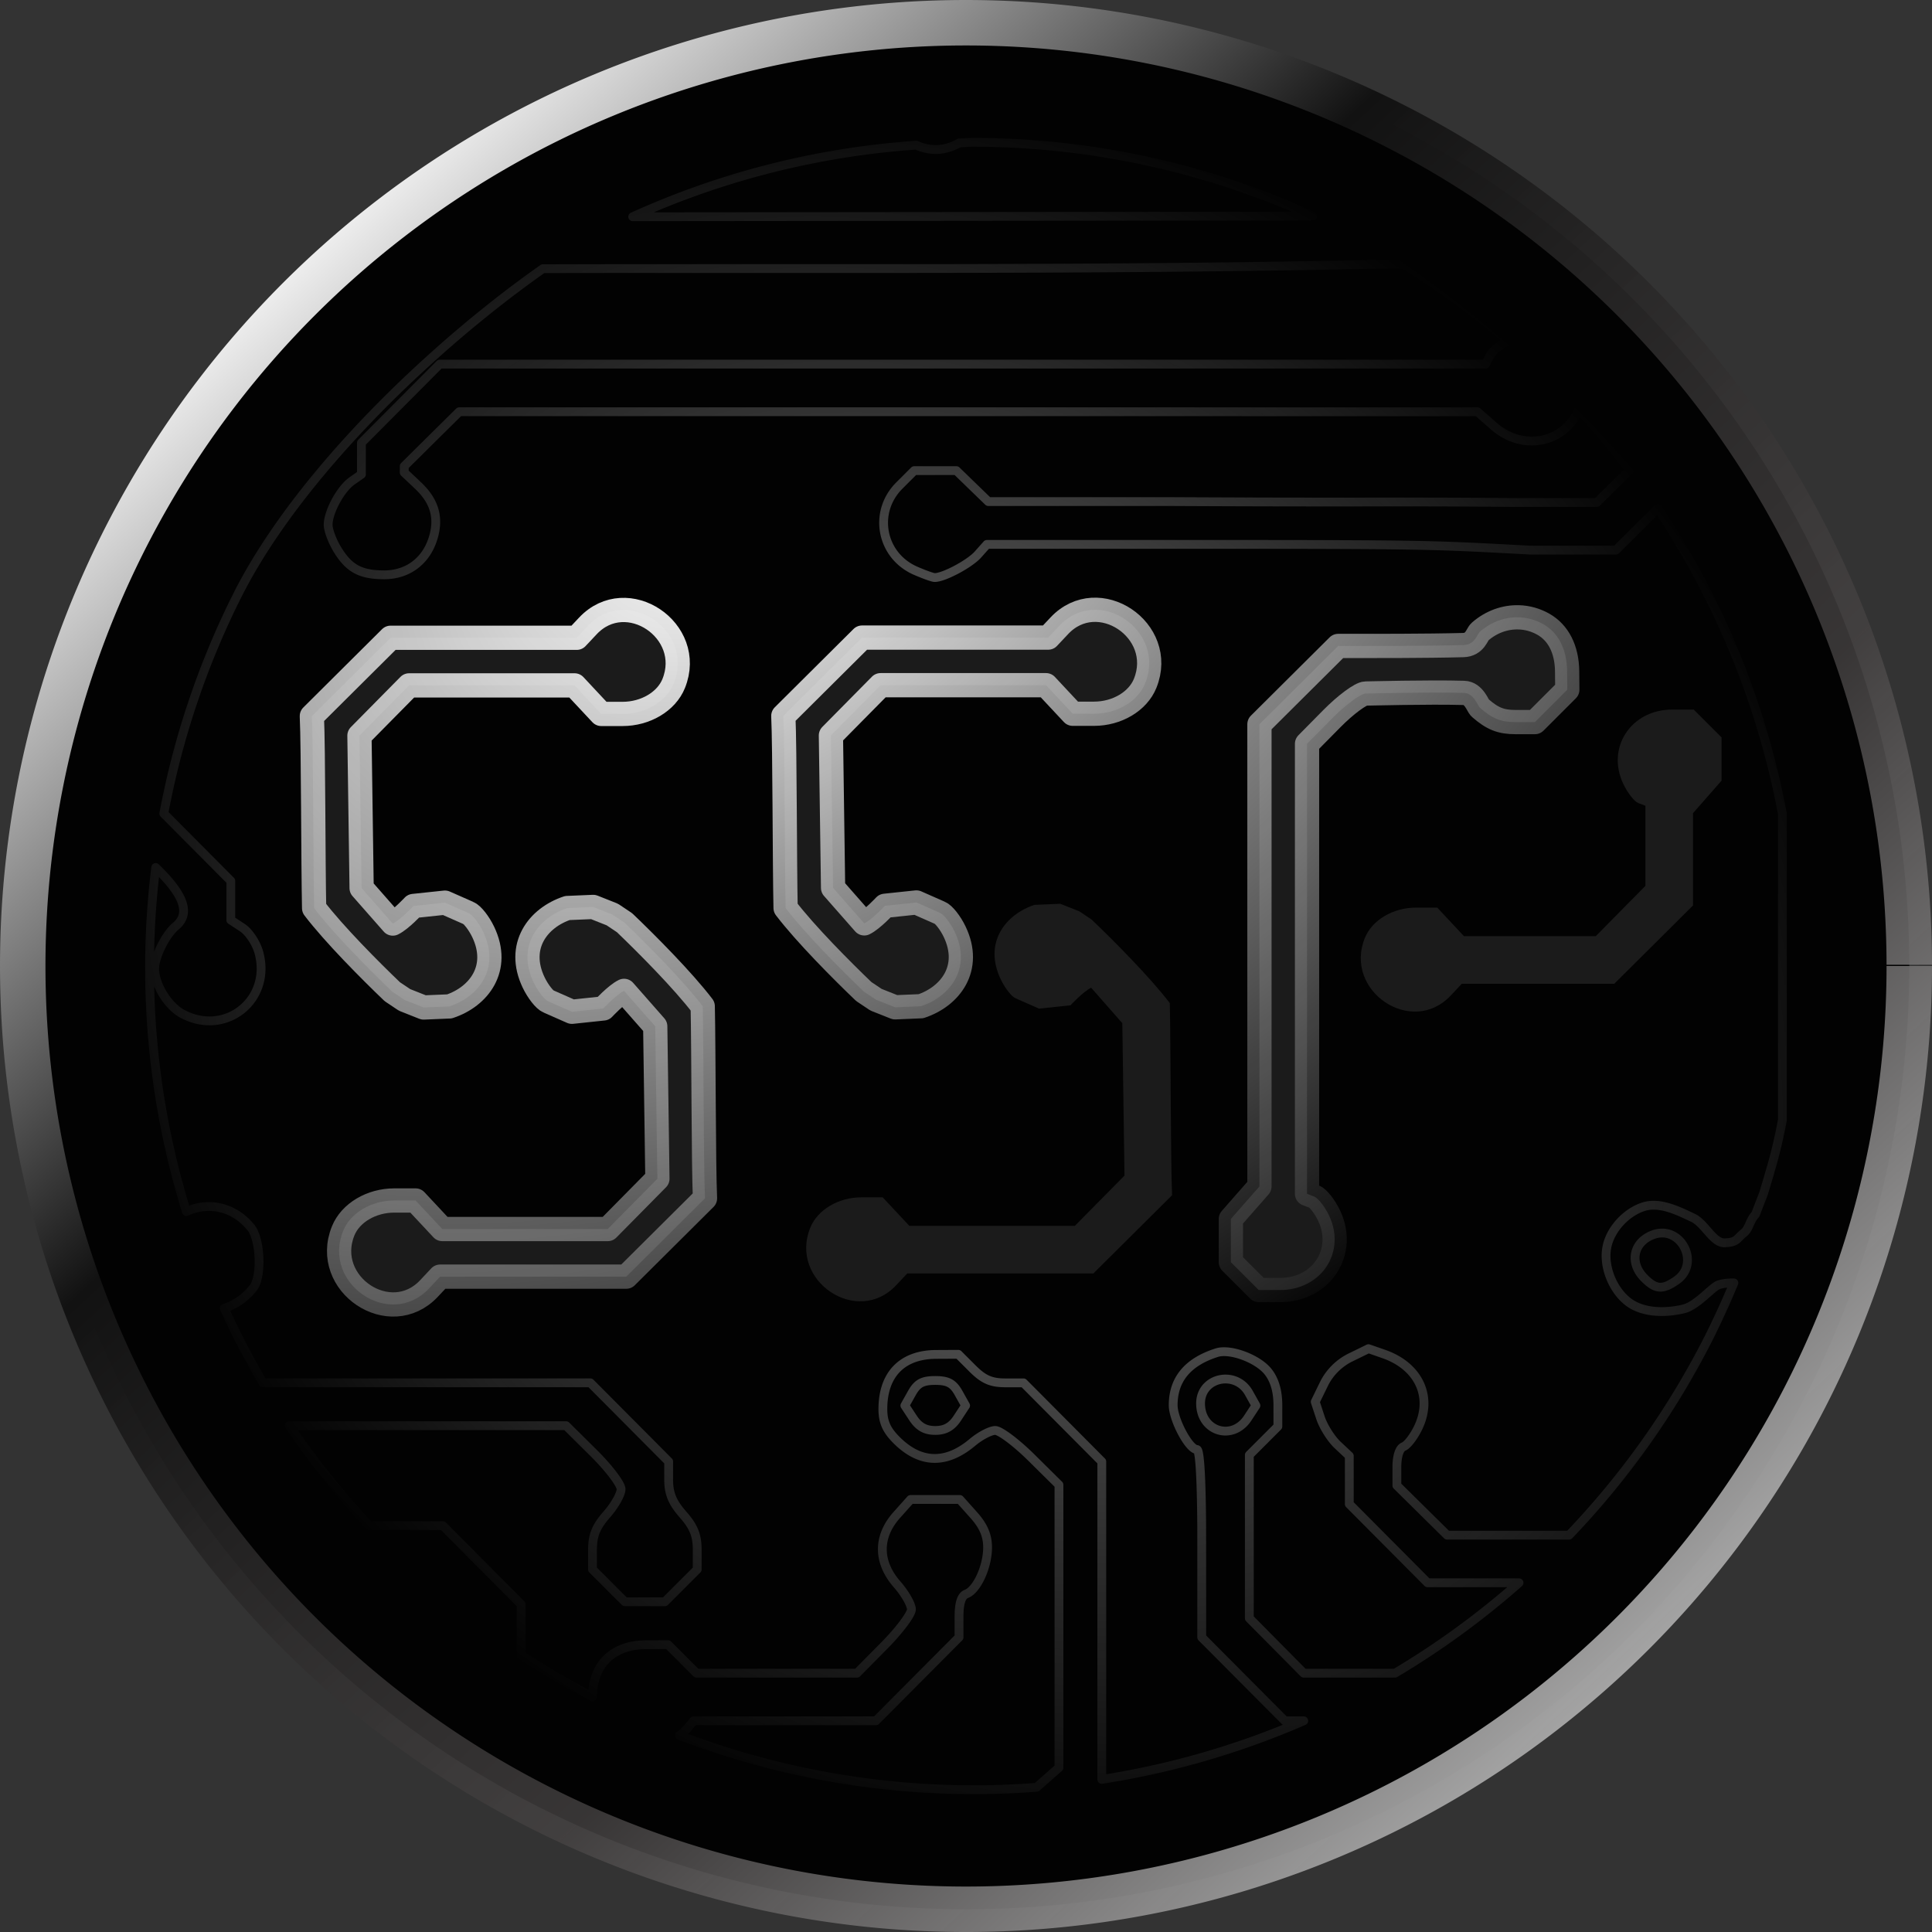 <?xml version="1.0" encoding="UTF-8" standalone="no"?>
<!-- Created with Inkscape (http://www.inkscape.org/) -->

<svg
   xmlns:dc="http://purl.org/dc/elements/1.1/"
   xmlns:cc="http://creativecommons.org/ns#"
   xmlns:rdf="http://www.w3.org/1999/02/22-rdf-syntax-ns#"
   xmlns:svg="http://www.w3.org/2000/svg"
   xmlns="http://www.w3.org/2000/svg"
   xmlns:xlink="http://www.w3.org/1999/xlink"
   xmlns:sodipodi="http://sodipodi.sourceforge.net/DTD/sodipodi-0.dtd"
   xmlns:inkscape="http://www.inkscape.org/namespaces/inkscape"
   width="168.692mm"
   height="168.692mm"
   viewBox="0 0 168.692 168.692"
   version="1.1"
   id="svg2728"
   inkscape:version="0.92.4 (5da689c313, 2019-01-14)"
   sodipodi:docname="SSPCircuit2.1.svg">
  <rect x="0" y="0" width="168.692" height="168.692" fill="#333333" stroke="none"/>
  <defs
     id="defs2722">
    <linearGradient
       inkscape:collect="always"
       id="linearGradient3629">
      <stop
         style="stop-color:#ffffff;stop-opacity:1;"
         offset="0"
         id="stop3625" />
      <stop
         style="stop-color:#ffffff;stop-opacity:0;"
         offset="1"
         id="stop3627" />
    </linearGradient>
    <linearGradient
       id="linearGradient2625"
       inkscape:collect="always">
      <stop
         id="stop2621"
         offset="0"
         style="stop-color:#fbfbfb;stop-opacity:1" />
      <stop
         id="stop2623"
         offset="1"
         style="stop-color:#898989;stop-opacity:0.694" />
    </linearGradient>
    <radialGradient
       inkscape:collect="always"
       xlink:href="#linearGradient2625"
       id="radialGradient2643"
       cx="80.571"
       cy="101.07"
       fx="80.571"
       fy="101.07"
       r="61.003"
       gradientTransform="matrix(0.555,0.871,-2.009,1.281,250.756,-71.16)"
       gradientUnits="userSpaceOnUse" />
    <radialGradient
       inkscape:collect="always"
       xlink:href="#linearGradient2625"
       id="radialGradient2651"
       cx="80.571"
       cy="101.07"
       fx="80.571"
       fy="101.07"
       r="61.003"
       gradientTransform="matrix(0.555,0.871,-2.009,1.281,250.756,-71.16)"
       gradientUnits="userSpaceOnUse" />
    <radialGradient
       inkscape:collect="always"
       xlink:href="#linearGradient2625"
       id="radialGradient2659"
       cx="80.571"
       cy="101.07"
       fx="80.571"
       fy="101.07"
       r="61.003"
       gradientTransform="matrix(0.555,0.871,-2.009,1.281,250.756,-71.16)"
       gradientUnits="userSpaceOnUse" />
    <radialGradient
       inkscape:collect="always"
       xlink:href="#linearGradient2625"
       id="radialGradient2667"
       cx="80.571"
       cy="101.07"
       fx="80.571"
       fy="101.07"
       r="61.003"
       gradientTransform="matrix(0.555,0.871,-2.009,1.281,250.756,-71.16)"
       gradientUnits="userSpaceOnUse" />
    <radialGradient
       inkscape:collect="always"
       xlink:href="#linearGradient2625"
       id="radialGradient2675"
       cx="80.571"
       cy="101.07"
       fx="80.571"
       fy="101.07"
       r="61.003"
       gradientTransform="matrix(0.555,0.871,-2.009,1.281,250.756,-71.16)"
       gradientUnits="userSpaceOnUse" />
    <radialGradient
       inkscape:collect="always"
       xlink:href="#linearGradient2625"
       id="radialGradient2683"
       cx="80.571"
       cy="101.07"
       fx="80.571"
       fy="101.07"
       r="61.003"
       gradientTransform="matrix(0.555,0.871,-2.009,1.281,250.756,-71.16)"
       gradientUnits="userSpaceOnUse" />
    <radialGradient
       inkscape:collect="always"
       xlink:href="#linearGradient868"
       id="radialGradient872"
       cx="109.002"
       cy="158.395"
       fx="109.002"
       fy="158.395"
       r="71.67"
       gradientTransform="matrix(0.661,-0.761,0.934,0.81,-95.203,88.372)"
       gradientUnits="userSpaceOnUse" />
    <linearGradient
       inkscape:collect="always"
       id="linearGradient868">
      <stop
         style="stop-color:#7e7e7e;stop-opacity:1;"
         offset="0"
         id="stop864" />
      <stop
         style="stop-color:#7e7e7e;stop-opacity:0;"
         offset="1"
         id="stop866" />
    </linearGradient>
    <linearGradient
       gradientTransform="translate(15.73,-24.68)"
       inkscape:collect="always"
       xlink:href="#linearGradient2611"
       id="linearGradient2615"
       x1="48.707"
       y1="95.673"
       x2="167.181"
       y2="223.471"
       gradientUnits="userSpaceOnUse" />
    <linearGradient
       inkscape:collect="always"
       id="linearGradient2611">
      <stop
         style="stop-color:#f8f8f8;stop-opacity:1"
         offset="0"
         id="stop2607" />
      <stop
         id="stop2617"
         offset="0.318"
         style="stop-color:#121212;stop-opacity:1" />
      <stop
         style="stop-color:#464343;stop-opacity:0.794"
         offset="0.682"
         id="stop2619" />
      <stop
         style="stop-color:#acacac;stop-opacity:0.985"
         offset="1"
         id="stop2609" />
    </linearGradient>
    <radialGradient
       inkscape:collect="always"
       xlink:href="#linearGradient3629"
       id="radialGradient3631"
       cx="90.977"
       cy="89.022"
       fx="90.977"
       fy="89.022"
       r="69.044"
       gradientTransform="matrix(0.614,1.112,-1.655,0.914,194.952,-89.612)"
       gradientUnits="userSpaceOnUse" />
    <radialGradient
       inkscape:collect="always"
       xlink:href="#linearGradient3629"
       id="radialGradient3633"
       gradientUnits="userSpaceOnUse"
       gradientTransform="matrix(0.592,0.933,-1.472,0.934,180.639,-75.059)"
       cx="90.977"
       cy="89.022"
       fx="90.977"
       fy="89.022"
       r="69.044" />
  </defs>
  <sodipodi:namedview
     id="base"
     pagecolor="#505050"
     bordercolor="#666666"
     borderopacity="1.0"
     inkscape:pageopacity="1"
     inkscape:pageshadow="2"
     inkscape:zoom="0.35"
     inkscape:cx="-238.42805"
     inkscape:cy="365.11845"
     inkscape:document-units="mm"
     inkscape:current-layer="layer1"
     showgrid="false"
     fit-margin-top="0"
     fit-margin-left="0"
     fit-margin-right="0"
     fit-margin-bottom="0"
     inkscape:window-width="1920"
     inkscape:window-height="1017"
     inkscape:window-x="-8"
     inkscape:window-y="208"
     inkscape:window-maximized="1" />
  <g
     inkscape:label="Layer 1"
     inkscape:groupmode="layer"
     id="layer1"
     transform="translate(-40.386,-49.368)">
    <path
       style="opacity:1;fill:#020202;fill-opacity:1;stroke:url(#linearGradient2615);stroke-width:3.969;stroke-linejoin:round;stroke-miterlimit:2;stroke-dasharray:none;stroke-opacity:1;paint-order:normal"
       d="M 207.094,133.714 A 82.362,82.362 0 0 1 124.759,216.076 82.362,82.362 0 0 1 42.371,133.769 82.362,82.362 0 0 1 124.65,51.353 82.362,82.362 0 0 1 207.094,133.605"
       id="path862"
       inkscape:connector-curvature="0" />
    <path
       id="path10128"
       style="opacity:1;fill:#020202;fill-opacity:1;stroke:url(#radialGradient872);stroke-width:0.769;stroke-linejoin:round;stroke-miterlimit:4;stroke-dasharray:none;stroke-opacity:1;paint-order:normal"
       d="m 122.045,169.904 c -1.104,0 -1.56,0.245 -2.037,1.095 l -0.614,1.095 0.712,1.087 c 0.502,0.766 1.074,1.087 1.939,1.087 0.865,0 1.438,-0.321 1.94,-1.087 l 0.712,-1.087 -0.614,-1.095 c -0.477,-0.85 -0.933,-1.095 -2.038,-1.095 z m 25.376,-0.127 c -1.121,-0.013 -2.208,0.773 -2.208,2.132 0,2.456 2.783,3.315 4.122,1.272 l 0.712,-1.087 -0.612,-1.095 c -0.464,-0.83 -1.247,-1.213 -2.014,-1.222 z m 38.153,-12.746 c -0.276,-0.008 -0.569,0.04 -0.872,0.155 -1.721,0.654 -2.071,2.449 -0.736,3.783 1,1 1.596,1.039 2.817,0.184 1.859,-1.302 0.726,-4.068 -1.209,-4.122 z M 160.129,72.45 c -23.708,0.506 -47.337,0.324 -72.338,0.377 -9.626,6.763 -21.283,17.9 -26.614,28.387 -3.057,6.059 -5.241,12.519 -6.488,19.19 l 2.431,2.444 3.419,3.437 v 1.71 1.709 l 1.018,0.667 c 0.56,0.367 1.204,1.338 1.43,2.157 1.145,4.147 -2.927,7.396 -6.702,5.348 -1.248,-0.677 -2.395,-2.555 -2.395,-3.921 0,-1.057 0.952,-2.979 1.842,-3.718 1.272,-1.056 0.779,-2.626 -1.544,-4.92 l -0.207,-0.204 c -1.239,10.091 -0.325,20.33 2.681,30.043 1.939,-0.904 4.171,-0.411 5.633,1.393 0.841,1.039 0.968,4.3 0.204,5.269 -0.686,0.871 -1.57,1.474 -2.536,1.782 1.018,2.226 2.148,4.399 3.387,6.51 h 7.769 20.814 l 3.419,3.437 3.419,3.438 v 1.598 c 0,1.184 0.323,1.968 1.246,3.019 0.948,1.08 1.247,1.825 1.247,3.109 v 1.689 l -1.413,1.413 -1.413,1.413 h -1.745 -1.746 l -1.413,-1.413 -1.413,-1.413 v -1.689 c 0,-1.285 0.299,-2.03 1.247,-3.109 0.686,-0.781 1.247,-1.775 1.247,-2.209 0,-0.434 -1.081,-1.859 -2.402,-3.166 L 89.814,173.852 H 69.996 65.651 c 2.096,3.085 4.428,6.003 6.976,8.727 h 6.424 l 3.419,3.437 3.419,3.437 v 4.419 c 2.015,1.324 4.096,2.545 6.234,3.66 0.004,-2.807 1.77,-4.541 4.643,-4.554 l 1.942,-0.01 1.246,1.247 1.247,1.246 h 7.006 7.006 l 2.376,-2.401 c 1.307,-1.321 2.377,-2.746 2.377,-3.166 0,-0.42 -0.561,-1.403 -1.246,-2.184 -1.71,-1.947 -1.722,-4.171 -0.034,-6.06 l 1.213,-1.357 h 2.146 2.146 l 1.213,1.357 c 0.855,0.957 1.213,1.791 1.213,2.826 0,1.688 -0.922,3.707 -1.855,4.065 -0.436,0.167 -0.639,0.807 -0.639,2.016 v 1.771 l -3.628,3.645 -3.627,3.644 h -7.958 -7.958 l -0.54,0.651 c -0.177,0.213 -0.417,0.426 -0.693,0.628 9.93,3.795 20.578,5.342 31.178,4.53 l 1.953,-1.721 v -12.342 -12.342 l -2.401,-2.377 c -1.321,-1.307 -2.743,-2.377 -3.161,-2.377 -0.418,0 -1.315,0.468 -1.994,1.039 -2.303,1.938 -4.559,1.87 -6.626,-0.197 -0.877,-0.877 -1.194,-1.594 -1.194,-2.707 0,-3.029 1.685,-4.76 4.644,-4.774 l 1.942,-0.01 1.246,1.246 c 0.953,0.953 1.623,1.247 2.846,1.247 h 1.599 l 3.419,3.437 3.419,3.438 v 14.13 13.618 c 6.073,-0.945 11.999,-2.664 17.635,-5.115 h -1.653 l -3.628,-3.645 -3.628,-3.645 v -8.199 c 0,-5.268 -0.151,-8.199 -0.422,-8.199 -0.678,0 -2.068,-2.597 -2.07,-3.865 -0.003,-2.253 1.271,-3.787 3.812,-4.592 1.17,-0.371 3.581,0.528 4.479,1.67 0.567,0.72 0.85,1.696 0.85,2.926 v 1.846 l -1.246,1.247 -1.247,1.247 v 7.125 7.125 l 2.377,2.401 2.377,2.402 h 7.689 0.279 c 3.847,-2.29 7.472,-4.933 10.827,-7.896 h -0.695 -7.288 l -3.419,-3.437 -3.419,-3.438 v -2.101 -2.101 l -1.027,-0.965 c -0.565,-0.531 -1.234,-1.593 -1.488,-2.361 l -0.46,-1.396 0.76,-1.556 c 0.486,-0.995 1.325,-1.832 2.326,-2.321 l 1.566,-0.765 1.325,0.461 c 3.045,1.061 4.302,3.717 3.03,6.399 -0.382,0.805 -0.961,1.565 -1.286,1.69 -0.368,0.141 -0.591,0.825 -0.591,1.813 v 1.585 l 2.195,2.167 2.195,2.168 h 9.806 0.841 c 4.853,-5.073 8.937,-10.828 12.123,-17.084 l 0.043,-0.085 c 0.8,-1.591 1.541,-3.211 2.222,-4.857 h -0.08 c -0.451,0 -0.844,0.047 -1.216,0.157 -0.604,0.178 -1.891,1.829 -3.112,2.119 -1.586,0.376 -3.564,0.363 -4.847,-0.642 -1.326,-1.04 -2.142,-3.05 -1.843,-4.708 0.284,-1.574 1.677,-3.085 3.2,-3.574 1.408,-0.452 2.995,0.332 4.331,0.966 1.062,0.504 1.751,2.225 2.772,2.182 1.103,-0.046 1.007,-0.341 1.67,-0.866 0.467,-0.37 0.515,-1.111 1.007,-1.61 l 0.712,-1.838 c 0.745,-2.478 1.169,-3.871 1.643,-6.414 v -26.742 c -1.796,-9.525 -5.498,-18.588 -10.883,-26.647 l -0.215,0.214 -0.999,0.994 -2.438,2.425 h -7.486 c -8.731,-0.46 -8.421,-0.499 -29.627,-0.499 h -17.806 l -0.792,0.889 c -0.733,0.823 -3.039,2.042 -3.791,2.004 -0.179,-0.008 -0.919,-0.275 -1.644,-0.59 -3.018,-1.313 -3.747,-5.116 -1.426,-7.437 l 1.307,-1.307 h 1.839 1.839 l 1.393,1.351 1.394,1.351 h 15.668 c 17.805,0.092 19.876,-0.017 30.193,0.083 h 7.269 l 1.69,-1.673 0.712,-0.704 0.467,-0.462 c -1.389,-1.838 -2.866,-3.608 -4.426,-5.305 -0.231,0.539 -0.538,1.005 -0.901,1.392 -1.651,1.756 -4.456,1.907 -6.544,0.073 l -1.42,-1.246 H 117.925 80.486 l -2.402,2.376 -2.401,2.377 v 0.554 l 1.199,1.132 c 1.483,1.4 1.887,2.887 1.283,4.719 -0.636,1.927 -2.22,3.081 -4.228,3.081 -2.07,0 -3.078,-0.544 -4.093,-2.209 -0.444,-0.728 -0.806,-1.698 -0.806,-2.155 0.001,-1.133 1.094,-3.143 2.088,-3.839 l 0.817,-0.572 v -2.747 l 3.419,-3.437 3.419,-3.437 h 38.644 52.669 l 0.414,-0.775 c 0.051,-0.094 0.127,-0.196 0.222,-0.301 0.316,-0.346 0.843,-0.717 1.352,-0.946 -2.868,-2.467 -5.927,-4.704 -9.147,-6.691 z M 125.241,61.793 a 71.956,71.956 0 0 0 -1.106,0.057 c -1.222,0.693 -2.474,0.759 -3.748,0.193 a 71.956,71.956 0 0 0 -24.757,6.25 h 0.046 l 58.138,-0.058 c 0.45,-0.003 0.749,-0.007 1.18,-0.01 a 71.956,71.956 0 0 0 -29.753,-6.433 z"
       inkscape:connector-curvature="0" />
    <g
       id="g3579"
       style="stroke:url(#radialGradient3631);stroke-width:2.117;stroke-miterlimit:4;stroke-dasharray:none;stroke-opacity:1"
       transform="translate(1.512)">
      <path
         inkscape:connector-curvature="0"
         id="path10142"
         d="m 171.497,103.269 c 0.721,0.024 1.439,0.217 2.101,0.584 1.343,0.745 2.091,2.211 2.109,4.137 l 0.015,1.6 -1.413,1.413 -1.413,1.413 h -1.689 c -1.285,0 -2.03,-0.298 -3.109,-1.246 -0.185,-0.162 -0.524,-1.279 -1.398,-1.302 -3.156,-0.086 -8.246,0.055 -8.578,0.055 -0.435,0 -1.766,0.988 -2.958,2.195 l -2.167,2.195 v 15.941 23.351 l 0.624,0.239 c 0.343,0.132 0.929,0.879 1.302,1.661 1.515,3.178 -0.67,6.5 -4.275,6.5 h -1.87 l -1.215,-1.215 -1.214,-1.214 v -1.888 -1.888 l 1.246,-1.42 1.247,-1.42 v -23.882 -16.472 l 3.437,-3.419 3.438,-3.419 h 1.598 c 0.871,0 6.108,0.011 9.313,-0.075 1.061,-0.029 1.194,-0.928 1.471,-1.172 0.985,-0.865 2.198,-1.291 3.4,-1.251 z"
         style="opacity:1;fill:#1b1b1b;fill-opacity:1;stroke:url(#radialGradient3631);stroke-width:2.117;stroke-linejoin:round;stroke-miterlimit:4;stroke-dasharray:none;stroke-opacity:1;paint-order:normal" />
      <path
         sodipodi:nodetypes="scccccccccccccccscccccccccccs"
         inkscape:connector-curvature="0"
         id="path10138"
         d="m 184.891,111.325 h 1.87 l 1.215,1.215 1.214,1.214 v 1.888 1.888 l -1.246,1.42 -1.247,1.42 v 0 8.058 l -3.437,3.419 -3.438,3.419 h -8.126 -5.187 l -0.97,1.032 c -3.393,3.612 -9.366,-0.395 -7.495,-5.027 0.635,-1.572 2.458,-2.655 4.469,-2.655 h 1.855 l 1.165,1.246 1.165,1.247 h 4.284 7.224 l 2.168,-2.195 2.167,-2.195 v -7.527 0.532 l -0.624,-0.239 c -0.343,-0.132 -0.929,-0.879 -1.302,-1.661 -1.515,-3.178 0.67,-6.5 4.275,-6.5 z"
         style="opacity:1;fill:#1b1b1b;fill-opacity:1;stroke:url(#radialGradient3631);stroke-width:2.117;stroke-linejoin:round;stroke-miterlimit:4;stroke-dasharray:none;stroke-opacity:1;paint-order:normal" />
      <path
         sodipodi:nodetypes="cccccccccccssccccccccccccccc"
         inkscape:connector-curvature="0"
         id="path10134"
         d="m 88.419,128.651 2.248,-0.095 1.67,0.663 1.067,0.714 c 1.909,1.827 5.081,5.008 6.828,7.297 0.083,3.763 0.068,13.953 0.198,16.77 l -3.437,3.419 -3.438,3.419 h -8.126 -8.127 l -0.97,1.032 c -3.393,3.612 -9.367,-0.395 -7.495,-5.027 0.635,-1.572 2.458,-2.655 4.469,-2.655 h 1.855 l 1.165,1.246 1.165,1.247 h 7.224 7.224 l 2.168,-2.195 2.167,-2.195 -0.189,-13.309 -2.722,-3.096 c -0.707,0.347 -1.804,1.534 -1.804,1.534 l -2.749,0.291 -2.041,-0.901 c -0.343,-0.132 -0.929,-0.879 -1.302,-1.66 -1.515,-3.178 0.387,-5.65 2.952,-6.5 z"
         style="opacity:1;fill:#1b1b1b;fill-opacity:1;stroke:url(#radialGradient3631);stroke-width:2.117;stroke-linejoin:round;stroke-miterlimit:4;stroke-dasharray:none;stroke-opacity:1;paint-order:normal" />
      <path
         sodipodi:nodetypes="cccccccccccssccccccccccccccc"
         inkscape:connector-curvature="0"
         id="path10134-5"
         d="m 129.203,128.376 2.248,-0.095 1.67,0.663 1.067,0.714 c 1.909,1.827 5.081,5.008 6.828,7.297 0.083,3.763 0.068,13.953 0.198,16.77 l -3.437,3.419 -3.438,3.419 h -8.126 -8.127 l -0.97,1.032 c -3.393,3.612 -9.367,-0.395 -7.495,-5.027 0.635,-1.572 2.458,-2.655 4.469,-2.655 h 1.855 l 1.165,1.246 1.165,1.247 h 7.224 7.224 l 2.168,-2.195 2.167,-2.195 -0.189,-13.309 -2.722,-3.096 c -0.707,0.347 -1.804,1.534 -1.804,1.534 l -2.749,0.291 -2.041,-0.901 c -0.343,-0.132 -0.929,-0.879 -1.302,-1.66 -1.515,-3.178 0.387,-5.65 2.952,-6.5 z"
         style="opacity:1;fill:#1b1b1b;fill-opacity:1;stroke:url(#radialGradient3631);stroke-width:2.117;stroke-linejoin:round;stroke-miterlimit:4;stroke-dasharray:none;stroke-opacity:1;paint-order:normal" />
      <path
         sodipodi:nodetypes="cccccccccccssccccccccccccccc"
         inkscape:connector-curvature="0"
         id="path10134-56"
         d="m 78.115,137.242 -2.248,0.095 -1.67,-0.663 -1.067,-0.714 c -1.909,-1.827 -5.081,-5.008 -6.828,-7.297 -0.083,-3.763 -0.068,-13.953 -0.198,-16.77 l 3.437,-3.419 3.438,-3.419 h 8.126 8.127 l 0.97,-1.032 c 3.393,-3.612 9.367,0.395 7.495,5.027 -0.635,1.572 -2.458,2.655 -4.469,2.655 h -1.855 l -1.165,-1.246 -1.165,-1.247 h -7.224 -7.224 l -2.168,2.195 -2.167,2.195 0.189,13.309 2.722,3.096 c 0.707,-0.347 1.804,-1.534 1.804,-1.534 l 2.749,-0.291 2.041,0.901 c 0.343,0.132 0.929,0.879 1.302,1.66 1.515,3.178 -0.387,5.65 -2.952,6.5 z"
         style="opacity:1;fill:#1b1b1b;fill-opacity:1;stroke:url(#radialGradient3631);stroke-width:2.117;stroke-linejoin:round;stroke-miterlimit:4;stroke-dasharray:none;stroke-opacity:1;paint-order:normal" />
      <path
         sodipodi:nodetypes="cccccccccccssccccccccccccccc"
         inkscape:connector-curvature="0"
         id="path10134-56-2"
         d="m 119.281,137.226 -2.248,0.095 -1.67,-0.663 -1.067,-0.714 c -1.909,-1.827 -5.081,-5.008 -6.828,-7.297 -0.083,-3.763 -0.068,-13.953 -0.198,-16.77 l 3.437,-3.419 3.438,-3.419 h 8.126 8.127 l 0.97,-1.032 c 3.393,-3.612 9.367,0.395 7.495,5.027 -0.635,1.572 -2.458,2.655 -4.469,2.655 h -1.855 l -1.165,-1.246 -1.165,-1.247 h -7.224 -7.224 l -2.168,2.195 -2.167,2.195 0.189,13.309 2.722,3.096 c 0.707,-0.347 1.804,-1.534 1.804,-1.534 l 2.749,-0.291 2.041,0.901 c 0.343,0.132 0.929,0.879 1.302,1.66 1.515,3.178 -0.387,5.65 -2.952,6.5 z"
         style="opacity:1;fill:#1b1b1b;fill-opacity:1;stroke:url(#radialGradient3633);stroke-width:2.117;stroke-linejoin:round;stroke-miterlimit:4;stroke-dasharray:none;stroke-opacity:1;paint-order:normal" />
    </g>
  </g>
</svg>
